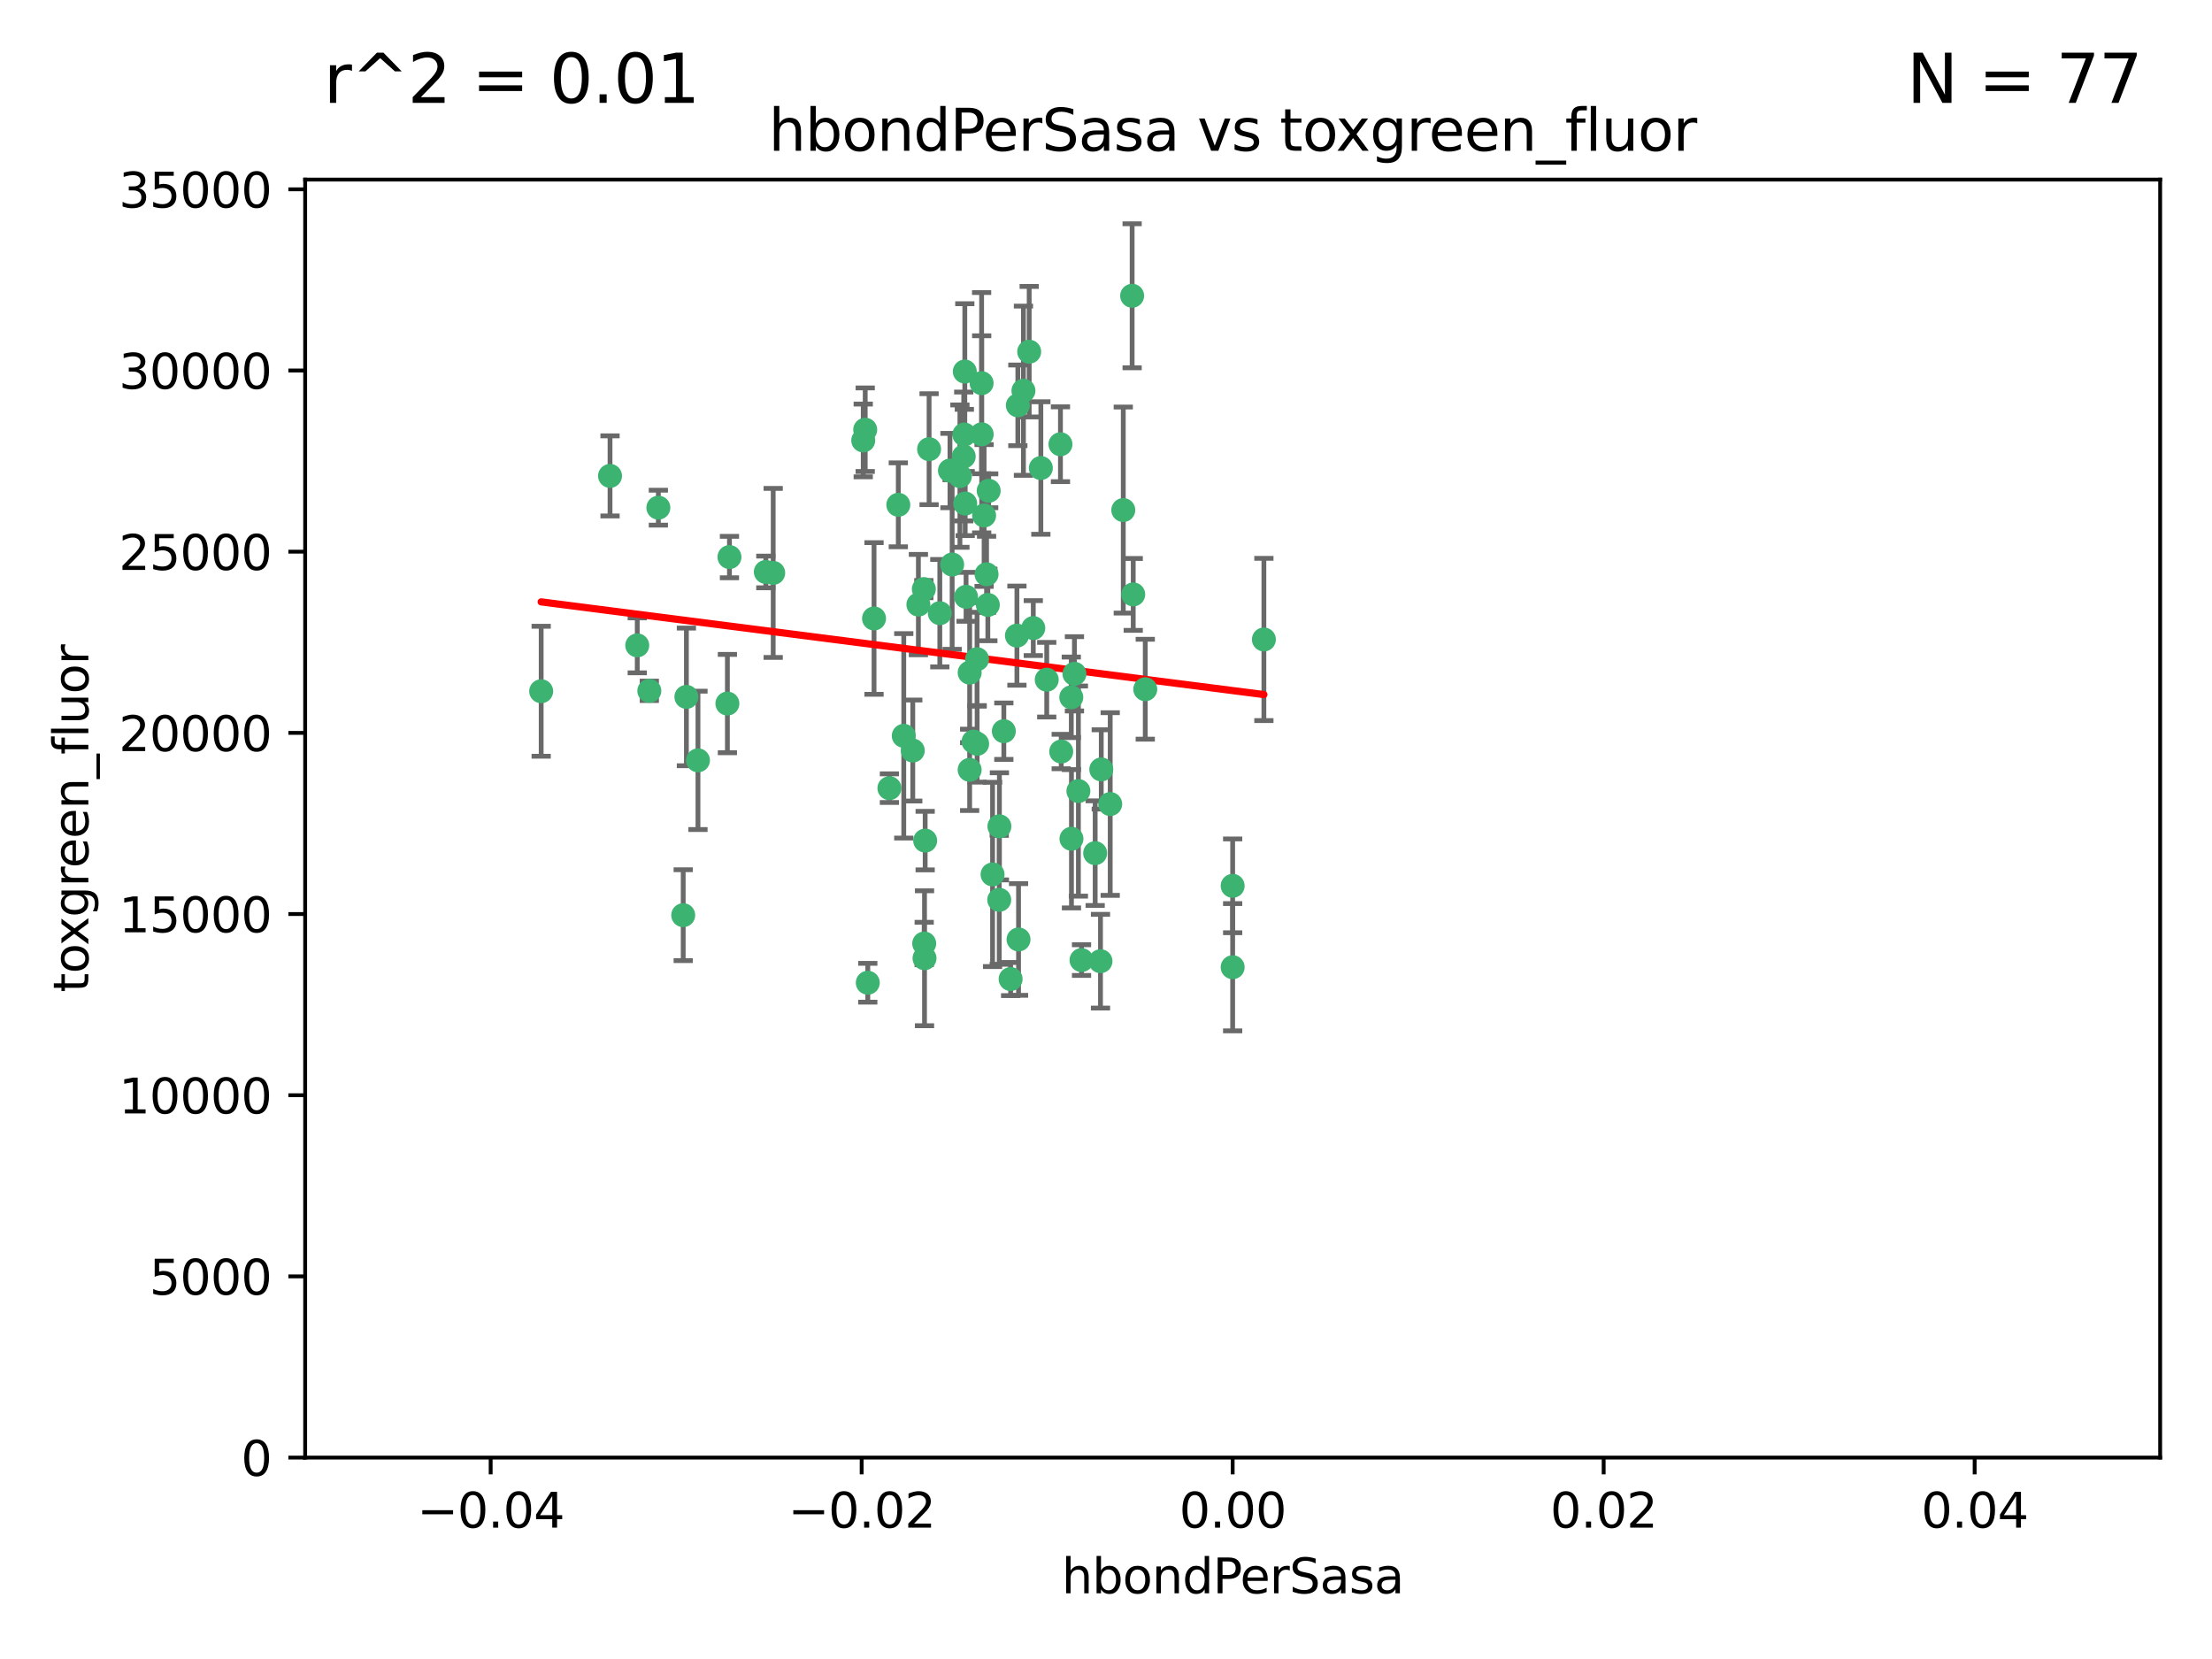 <?xml version="1.0" encoding="utf-8" standalone="no"?>
<!DOCTYPE svg PUBLIC "-//W3C//DTD SVG 1.1//EN"
  "http://www.w3.org/Graphics/SVG/1.1/DTD/svg11.dtd">
<svg xmlns:xlink="http://www.w3.org/1999/xlink" width="460.8pt" height="345.6pt" viewBox="0 0 460.8 345.6" xmlns="http://www.w3.org/2000/svg" version="1.1">
 <defs>
  <style type="text/css">*{stroke-linejoin: round; stroke-linecap: butt}</style>
 </defs>
 <g id="figure_1">
  <g id="patch_1">
   <path d="M 0 345.6 
L 460.8 345.6 
L 460.8 0 
L 0 0 
z
" style="fill: #ffffff"/>
  </g>
  <g id="axes_1">
   <g id="patch_2">
    <path d="M 63.571 303.64 
L 450 303.64 
L 450 37.411 
L 63.571 37.411 
z
" style="fill: #ffffff"/>
   </g>
   <g id="PathCollection_1">
    <defs>
     <path id="m8dbcc7c115" d="M 0 1.118 
C 0.297 1.118 0.581 1 0.791 0.791 
C 1 0.581 1.118 0.297 1.118 0 
C 1.118 -0.297 1 -0.581 0.791 -0.791 
C 0.581 -1 0.297 -1.118 0 -1.118 
C -0.297 -1.118 -0.581 -1 -0.791 -0.791 
C -1 -0.581 -1.118 -0.297 -1.118 0 
C -1.118 0.297 -1 0.581 -0.791 0.791 
C -0.581 1 -0.297 1.118 0 1.118 
z
" style="stroke: #3cb371"/>
    </defs>
    <g clip-path="url(#p8d7b4d1e09)">
     <use xlink:href="#m8dbcc7c115" x="187.133" y="105.159" style="fill: #3cb371; stroke: #3cb371"/>
     <use xlink:href="#m8dbcc7c115" x="197.895" y="98.026" style="fill: #3cb371; stroke: #3cb371"/>
     <use xlink:href="#m8dbcc7c115" x="200.763" y="95.094" style="fill: #3cb371; stroke: #3cb371"/>
     <use xlink:href="#m8dbcc7c115" x="180.24" y="89.516" style="fill: #3cb371; stroke: #3cb371"/>
     <use xlink:href="#m8dbcc7c115" x="151.96" y="116.045" style="fill: #3cb371; stroke: #3cb371"/>
     <use xlink:href="#m8dbcc7c115" x="214.399" y="73.266" style="fill: #3cb371; stroke: #3cb371"/>
     <use xlink:href="#m8dbcc7c115" x="182.078" y="128.839" style="fill: #3cb371; stroke: #3cb371"/>
     <use xlink:href="#m8dbcc7c115" x="159.535" y="119.146" style="fill: #3cb371; stroke: #3cb371"/>
     <use xlink:href="#m8dbcc7c115" x="142.325" y="190.648" style="fill: #3cb371; stroke: #3cb371"/>
     <use xlink:href="#m8dbcc7c115" x="213.202" y="81.394" style="fill: #3cb371; stroke: #3cb371"/>
     <use xlink:href="#m8dbcc7c115" x="203.536" y="137.321" style="fill: #3cb371; stroke: #3cb371"/>
     <use xlink:href="#m8dbcc7c115" x="188.271" y="153.285" style="fill: #3cb371; stroke: #3cb371"/>
     <use xlink:href="#m8dbcc7c115" x="145.4" y="158.394" style="fill: #3cb371; stroke: #3cb371"/>
     <use xlink:href="#m8dbcc7c115" x="179.827" y="91.754" style="fill: #3cb371; stroke: #3cb371"/>
     <use xlink:href="#m8dbcc7c115" x="191.319" y="125.947" style="fill: #3cb371; stroke: #3cb371"/>
     <use xlink:href="#m8dbcc7c115" x="204.503" y="90.475" style="fill: #3cb371; stroke: #3cb371"/>
     <use xlink:href="#m8dbcc7c115" x="202.808" y="154.483" style="fill: #3cb371; stroke: #3cb371"/>
     <use xlink:href="#m8dbcc7c115" x="205.007" y="107.386" style="fill: #3cb371; stroke: #3cb371"/>
     <use xlink:href="#m8dbcc7c115" x="198.35" y="117.601" style="fill: #3cb371; stroke: #3cb371"/>
     <use xlink:href="#m8dbcc7c115" x="151.53" y="146.564" style="fill: #3cb371; stroke: #3cb371"/>
     <use xlink:href="#m8dbcc7c115" x="205.962" y="102.24" style="fill: #3cb371; stroke: #3cb371"/>
     <use xlink:href="#m8dbcc7c115" x="205.518" y="119.635" style="fill: #3cb371; stroke: #3cb371"/>
     <use xlink:href="#m8dbcc7c115" x="204.488" y="79.819" style="fill: #3cb371; stroke: #3cb371"/>
     <use xlink:href="#m8dbcc7c115" x="201.247" y="124.329" style="fill: #3cb371; stroke: #3cb371"/>
     <use xlink:href="#m8dbcc7c115" x="192.451" y="122.72" style="fill: #3cb371; stroke: #3cb371"/>
     <use xlink:href="#m8dbcc7c115" x="210.532" y="203.953" style="fill: #3cb371; stroke: #3cb371"/>
     <use xlink:href="#m8dbcc7c115" x="132.752" y="134.443" style="fill: #3cb371; stroke: #3cb371"/>
     <use xlink:href="#m8dbcc7c115" x="203.554" y="154.954" style="fill: #3cb371; stroke: #3cb371"/>
     <use xlink:href="#m8dbcc7c115" x="201.069" y="104.896" style="fill: #3cb371; stroke: #3cb371"/>
     <use xlink:href="#m8dbcc7c115" x="221.07" y="156.559" style="fill: #3cb371; stroke: #3cb371"/>
     <use xlink:href="#m8dbcc7c115" x="190.148" y="156.348" style="fill: #3cb371; stroke: #3cb371"/>
     <use xlink:href="#m8dbcc7c115" x="137.148" y="105.756" style="fill: #3cb371; stroke: #3cb371"/>
     <use xlink:href="#m8dbcc7c115" x="216.829" y="97.498" style="fill: #3cb371; stroke: #3cb371"/>
     <use xlink:href="#m8dbcc7c115" x="220.913" y="92.545" style="fill: #3cb371; stroke: #3cb371"/>
     <use xlink:href="#m8dbcc7c115" x="135.266" y="143.916" style="fill: #3cb371; stroke: #3cb371"/>
     <use xlink:href="#m8dbcc7c115" x="225.302" y="200.005" style="fill: #3cb371; stroke: #3cb371"/>
     <use xlink:href="#m8dbcc7c115" x="215.253" y="130.84" style="fill: #3cb371; stroke: #3cb371"/>
     <use xlink:href="#m8dbcc7c115" x="192.595" y="199.62" style="fill: #3cb371; stroke: #3cb371"/>
     <use xlink:href="#m8dbcc7c115" x="223.825" y="140.37" style="fill: #3cb371; stroke: #3cb371"/>
     <use xlink:href="#m8dbcc7c115" x="201.996" y="160.372" style="fill: #3cb371; stroke: #3cb371"/>
     <use xlink:href="#m8dbcc7c115" x="142.99" y="145.178" style="fill: #3cb371; stroke: #3cb371"/>
     <use xlink:href="#m8dbcc7c115" x="205.787" y="126.015" style="fill: #3cb371; stroke: #3cb371"/>
     <use xlink:href="#m8dbcc7c115" x="200.987" y="77.397" style="fill: #3cb371; stroke: #3cb371"/>
     <use xlink:href="#m8dbcc7c115" x="193.547" y="93.572" style="fill: #3cb371; stroke: #3cb371"/>
     <use xlink:href="#m8dbcc7c115" x="209.117" y="152.32" style="fill: #3cb371; stroke: #3cb371"/>
     <use xlink:href="#m8dbcc7c115" x="195.78" y="127.738" style="fill: #3cb371; stroke: #3cb371"/>
     <use xlink:href="#m8dbcc7c115" x="223.169" y="145.262" style="fill: #3cb371; stroke: #3cb371"/>
     <use xlink:href="#m8dbcc7c115" x="208.159" y="187.448" style="fill: #3cb371; stroke: #3cb371"/>
     <use xlink:href="#m8dbcc7c115" x="201.999" y="140.122" style="fill: #3cb371; stroke: #3cb371"/>
     <use xlink:href="#m8dbcc7c115" x="199.969" y="99.184" style="fill: #3cb371; stroke: #3cb371"/>
     <use xlink:href="#m8dbcc7c115" x="235.844" y="61.614" style="fill: #3cb371; stroke: #3cb371"/>
     <use xlink:href="#m8dbcc7c115" x="233.999" y="106.253" style="fill: #3cb371; stroke: #3cb371"/>
     <use xlink:href="#m8dbcc7c115" x="212.037" y="84.44" style="fill: #3cb371; stroke: #3cb371"/>
     <use xlink:href="#m8dbcc7c115" x="211.844" y="132.411" style="fill: #3cb371; stroke: #3cb371"/>
     <use xlink:href="#m8dbcc7c115" x="127.081" y="99.14" style="fill: #3cb371; stroke: #3cb371"/>
     <use xlink:href="#m8dbcc7c115" x="180.776" y="204.723" style="fill: #3cb371; stroke: #3cb371"/>
     <use xlink:href="#m8dbcc7c115" x="185.282" y="164.19" style="fill: #3cb371; stroke: #3cb371"/>
     <use xlink:href="#m8dbcc7c115" x="112.736" y="143.999" style="fill: #3cb371; stroke: #3cb371"/>
     <use xlink:href="#m8dbcc7c115" x="206.77" y="182.16" style="fill: #3cb371; stroke: #3cb371"/>
     <use xlink:href="#m8dbcc7c115" x="208.195" y="172.143" style="fill: #3cb371; stroke: #3cb371"/>
     <use xlink:href="#m8dbcc7c115" x="263.292" y="133.213" style="fill: #3cb371; stroke: #3cb371"/>
     <use xlink:href="#m8dbcc7c115" x="200.892" y="90.523" style="fill: #3cb371; stroke: #3cb371"/>
     <use xlink:href="#m8dbcc7c115" x="229.414" y="160.289" style="fill: #3cb371; stroke: #3cb371"/>
     <use xlink:href="#m8dbcc7c115" x="192.527" y="196.552" style="fill: #3cb371; stroke: #3cb371"/>
     <use xlink:href="#m8dbcc7c115" x="161.071" y="119.349" style="fill: #3cb371; stroke: #3cb371"/>
     <use xlink:href="#m8dbcc7c115" x="228.144" y="177.728" style="fill: #3cb371; stroke: #3cb371"/>
     <use xlink:href="#m8dbcc7c115" x="212.181" y="195.709" style="fill: #3cb371; stroke: #3cb371"/>
     <use xlink:href="#m8dbcc7c115" x="223.205" y="174.728" style="fill: #3cb371; stroke: #3cb371"/>
     <use xlink:href="#m8dbcc7c115" x="218.054" y="141.593" style="fill: #3cb371; stroke: #3cb371"/>
     <use xlink:href="#m8dbcc7c115" x="192.729" y="175.112" style="fill: #3cb371; stroke: #3cb371"/>
     <use xlink:href="#m8dbcc7c115" x="224.65" y="164.794" style="fill: #3cb371; stroke: #3cb371"/>
     <use xlink:href="#m8dbcc7c115" x="238.58" y="143.576" style="fill: #3cb371; stroke: #3cb371"/>
     <use xlink:href="#m8dbcc7c115" x="229.252" y="200.236" style="fill: #3cb371; stroke: #3cb371"/>
     <use xlink:href="#m8dbcc7c115" x="231.277" y="167.495" style="fill: #3cb371; stroke: #3cb371"/>
     <use xlink:href="#m8dbcc7c115" x="236.073" y="123.828" style="fill: #3cb371; stroke: #3cb371"/>
     <use xlink:href="#m8dbcc7c115" x="256.786" y="201.488" style="fill: #3cb371; stroke: #3cb371"/>
     <use xlink:href="#m8dbcc7c115" x="256.786" y="184.534" style="fill: #3cb371; stroke: #3cb371"/>
    </g>
   </g>
   <g id="matplotlib.axis_1">
    <g id="xtick_1">
     <g id="line2d_1">
      <defs>
       <path id="m8028431602" d="M 0 0 
L 0 3.5 
" style="stroke: #000000; stroke-width: 0.8"/>
      </defs>
      <g>
       <use xlink:href="#m8028431602" x="102.214" y="303.64" style="stroke: #000000; stroke-width: 0.8"/>
      </g>
     </g>
     <g id="text_1">
      <!-- −0.04 -->
      <g transform="translate(86.891 318.238)scale(0.1 -0.1)">
       <defs>
        <path id="DejaVuSans-2212" d="M 678 2272 
L 4684 2272 
L 4684 1741 
L 678 1741 
L 678 2272 
z
" transform="scale(0.016)"/>
        <path id="DejaVuSans-30" d="M 2034 4250 
Q 1547 4250 1301 3770 
Q 1056 3291 1056 2328 
Q 1056 1369 1301 889 
Q 1547 409 2034 409 
Q 2525 409 2770 889 
Q 3016 1369 3016 2328 
Q 3016 3291 2770 3770 
Q 2525 4250 2034 4250 
z
M 2034 4750 
Q 2819 4750 3233 4129 
Q 3647 3509 3647 2328 
Q 3647 1150 3233 529 
Q 2819 -91 2034 -91 
Q 1250 -91 836 529 
Q 422 1150 422 2328 
Q 422 3509 836 4129 
Q 1250 4750 2034 4750 
z
" transform="scale(0.016)"/>
        <path id="DejaVuSans-2e" d="M 684 794 
L 1344 794 
L 1344 0 
L 684 0 
L 684 794 
z
" transform="scale(0.016)"/>
        <path id="DejaVuSans-34" d="M 2419 4116 
L 825 1625 
L 2419 1625 
L 2419 4116 
z
M 2253 4666 
L 3047 4666 
L 3047 1625 
L 3713 1625 
L 3713 1100 
L 3047 1100 
L 3047 0 
L 2419 0 
L 2419 1100 
L 313 1100 
L 313 1709 
L 2253 4666 
z
" transform="scale(0.016)"/>
       </defs>
       <use xlink:href="#DejaVuSans-2212"/>
       <use xlink:href="#DejaVuSans-30" x="83.789"/>
       <use xlink:href="#DejaVuSans-2e" x="147.412"/>
       <use xlink:href="#DejaVuSans-30" x="179.199"/>
       <use xlink:href="#DejaVuSans-34" x="242.822"/>
      </g>
     </g>
    </g>
    <g id="xtick_2">
     <g id="line2d_2">
      <g>
       <use xlink:href="#m8028431602" x="179.5" y="303.64" style="stroke: #000000; stroke-width: 0.8"/>
      </g>
     </g>
     <g id="text_2">
      <!-- −0.02 -->
      <g transform="translate(164.177 318.238)scale(0.1 -0.1)">
       <defs>
        <path id="DejaVuSans-32" d="M 1228 531 
L 3431 531 
L 3431 0 
L 469 0 
L 469 531 
Q 828 903 1448 1529 
Q 2069 2156 2228 2338 
Q 2531 2678 2651 2914 
Q 2772 3150 2772 3378 
Q 2772 3750 2511 3984 
Q 2250 4219 1831 4219 
Q 1534 4219 1204 4116 
Q 875 4013 500 3803 
L 500 4441 
Q 881 4594 1212 4672 
Q 1544 4750 1819 4750 
Q 2544 4750 2975 4387 
Q 3406 4025 3406 3419 
Q 3406 3131 3298 2873 
Q 3191 2616 2906 2266 
Q 2828 2175 2409 1742 
Q 1991 1309 1228 531 
z
" transform="scale(0.016)"/>
       </defs>
       <use xlink:href="#DejaVuSans-2212"/>
       <use xlink:href="#DejaVuSans-30" x="83.789"/>
       <use xlink:href="#DejaVuSans-2e" x="147.412"/>
       <use xlink:href="#DejaVuSans-30" x="179.199"/>
       <use xlink:href="#DejaVuSans-32" x="242.822"/>
      </g>
     </g>
    </g>
    <g id="xtick_3">
     <g id="line2d_3">
      <g>
       <use xlink:href="#m8028431602" x="256.786" y="303.64" style="stroke: #000000; stroke-width: 0.8"/>
      </g>
     </g>
     <g id="text_3">
      <!-- 0.00 -->
      <g transform="translate(245.653 318.238)scale(0.1 -0.1)">
       <use xlink:href="#DejaVuSans-30"/>
       <use xlink:href="#DejaVuSans-2e" x="63.623"/>
       <use xlink:href="#DejaVuSans-30" x="95.41"/>
       <use xlink:href="#DejaVuSans-30" x="159.033"/>
      </g>
     </g>
    </g>
    <g id="xtick_4">
     <g id="line2d_4">
      <g>
       <use xlink:href="#m8028431602" x="334.071" y="303.64" style="stroke: #000000; stroke-width: 0.8"/>
      </g>
     </g>
     <g id="text_4">
      <!-- 0.02 -->
      <g transform="translate(322.939 318.238)scale(0.1 -0.1)">
       <use xlink:href="#DejaVuSans-30"/>
       <use xlink:href="#DejaVuSans-2e" x="63.623"/>
       <use xlink:href="#DejaVuSans-30" x="95.41"/>
       <use xlink:href="#DejaVuSans-32" x="159.033"/>
      </g>
     </g>
    </g>
    <g id="xtick_5">
     <g id="line2d_5">
      <g>
       <use xlink:href="#m8028431602" x="411.357" y="303.64" style="stroke: #000000; stroke-width: 0.8"/>
      </g>
     </g>
     <g id="text_5">
      <!-- 0.04 -->
      <g transform="translate(400.224 318.238)scale(0.1 -0.1)">
       <use xlink:href="#DejaVuSans-30"/>
       <use xlink:href="#DejaVuSans-2e" x="63.623"/>
       <use xlink:href="#DejaVuSans-30" x="95.41"/>
       <use xlink:href="#DejaVuSans-34" x="159.033"/>
      </g>
     </g>
    </g>
    <g id="text_6">
     <!-- hbondPerSasa -->
     <g transform="translate(221.168 331.917)scale(0.1 -0.1)">
      <defs>
       <path id="DejaVuSans-68" d="M 3513 2113 
L 3513 0 
L 2938 0 
L 2938 2094 
Q 2938 2591 2744 2837 
Q 2550 3084 2163 3084 
Q 1697 3084 1428 2787 
Q 1159 2491 1159 1978 
L 1159 0 
L 581 0 
L 581 4863 
L 1159 4863 
L 1159 2956 
Q 1366 3272 1645 3428 
Q 1925 3584 2291 3584 
Q 2894 3584 3203 3211 
Q 3513 2838 3513 2113 
z
" transform="scale(0.016)"/>
       <path id="DejaVuSans-62" d="M 3116 1747 
Q 3116 2381 2855 2742 
Q 2594 3103 2138 3103 
Q 1681 3103 1420 2742 
Q 1159 2381 1159 1747 
Q 1159 1113 1420 752 
Q 1681 391 2138 391 
Q 2594 391 2855 752 
Q 3116 1113 3116 1747 
z
M 1159 2969 
Q 1341 3281 1617 3432 
Q 1894 3584 2278 3584 
Q 2916 3584 3314 3078 
Q 3713 2572 3713 1747 
Q 3713 922 3314 415 
Q 2916 -91 2278 -91 
Q 1894 -91 1617 61 
Q 1341 213 1159 525 
L 1159 0 
L 581 0 
L 581 4863 
L 1159 4863 
L 1159 2969 
z
" transform="scale(0.016)"/>
       <path id="DejaVuSans-6f" d="M 1959 3097 
Q 1497 3097 1228 2736 
Q 959 2375 959 1747 
Q 959 1119 1226 758 
Q 1494 397 1959 397 
Q 2419 397 2687 759 
Q 2956 1122 2956 1747 
Q 2956 2369 2687 2733 
Q 2419 3097 1959 3097 
z
M 1959 3584 
Q 2709 3584 3137 3096 
Q 3566 2609 3566 1747 
Q 3566 888 3137 398 
Q 2709 -91 1959 -91 
Q 1206 -91 779 398 
Q 353 888 353 1747 
Q 353 2609 779 3096 
Q 1206 3584 1959 3584 
z
" transform="scale(0.016)"/>
       <path id="DejaVuSans-6e" d="M 3513 2113 
L 3513 0 
L 2938 0 
L 2938 2094 
Q 2938 2591 2744 2837 
Q 2550 3084 2163 3084 
Q 1697 3084 1428 2787 
Q 1159 2491 1159 1978 
L 1159 0 
L 581 0 
L 581 3500 
L 1159 3500 
L 1159 2956 
Q 1366 3272 1645 3428 
Q 1925 3584 2291 3584 
Q 2894 3584 3203 3211 
Q 3513 2838 3513 2113 
z
" transform="scale(0.016)"/>
       <path id="DejaVuSans-64" d="M 2906 2969 
L 2906 4863 
L 3481 4863 
L 3481 0 
L 2906 0 
L 2906 525 
Q 2725 213 2448 61 
Q 2172 -91 1784 -91 
Q 1150 -91 751 415 
Q 353 922 353 1747 
Q 353 2572 751 3078 
Q 1150 3584 1784 3584 
Q 2172 3584 2448 3432 
Q 2725 3281 2906 2969 
z
M 947 1747 
Q 947 1113 1208 752 
Q 1469 391 1925 391 
Q 2381 391 2643 752 
Q 2906 1113 2906 1747 
Q 2906 2381 2643 2742 
Q 2381 3103 1925 3103 
Q 1469 3103 1208 2742 
Q 947 2381 947 1747 
z
" transform="scale(0.016)"/>
       <path id="DejaVuSans-50" d="M 1259 4147 
L 1259 2394 
L 2053 2394 
Q 2494 2394 2734 2622 
Q 2975 2850 2975 3272 
Q 2975 3691 2734 3919 
Q 2494 4147 2053 4147 
L 1259 4147 
z
M 628 4666 
L 2053 4666 
Q 2838 4666 3239 4311 
Q 3641 3956 3641 3272 
Q 3641 2581 3239 2228 
Q 2838 1875 2053 1875 
L 1259 1875 
L 1259 0 
L 628 0 
L 628 4666 
z
" transform="scale(0.016)"/>
       <path id="DejaVuSans-65" d="M 3597 1894 
L 3597 1613 
L 953 1613 
Q 991 1019 1311 708 
Q 1631 397 2203 397 
Q 2534 397 2845 478 
Q 3156 559 3463 722 
L 3463 178 
Q 3153 47 2828 -22 
Q 2503 -91 2169 -91 
Q 1331 -91 842 396 
Q 353 884 353 1716 
Q 353 2575 817 3079 
Q 1281 3584 2069 3584 
Q 2775 3584 3186 3129 
Q 3597 2675 3597 1894 
z
M 3022 2063 
Q 3016 2534 2758 2815 
Q 2500 3097 2075 3097 
Q 1594 3097 1305 2825 
Q 1016 2553 972 2059 
L 3022 2063 
z
" transform="scale(0.016)"/>
       <path id="DejaVuSans-72" d="M 2631 2963 
Q 2534 3019 2420 3045 
Q 2306 3072 2169 3072 
Q 1681 3072 1420 2755 
Q 1159 2438 1159 1844 
L 1159 0 
L 581 0 
L 581 3500 
L 1159 3500 
L 1159 2956 
Q 1341 3275 1631 3429 
Q 1922 3584 2338 3584 
Q 2397 3584 2469 3576 
Q 2541 3569 2628 3553 
L 2631 2963 
z
" transform="scale(0.016)"/>
       <path id="DejaVuSans-53" d="M 3425 4513 
L 3425 3897 
Q 3066 4069 2747 4153 
Q 2428 4238 2131 4238 
Q 1616 4238 1336 4038 
Q 1056 3838 1056 3469 
Q 1056 3159 1242 3001 
Q 1428 2844 1947 2747 
L 2328 2669 
Q 3034 2534 3370 2195 
Q 3706 1856 3706 1288 
Q 3706 609 3251 259 
Q 2797 -91 1919 -91 
Q 1588 -91 1214 -16 
Q 841 59 441 206 
L 441 856 
Q 825 641 1194 531 
Q 1563 422 1919 422 
Q 2459 422 2753 634 
Q 3047 847 3047 1241 
Q 3047 1584 2836 1778 
Q 2625 1972 2144 2069 
L 1759 2144 
Q 1053 2284 737 2584 
Q 422 2884 422 3419 
Q 422 4038 858 4394 
Q 1294 4750 2059 4750 
Q 2388 4750 2728 4690 
Q 3069 4631 3425 4513 
z
" transform="scale(0.016)"/>
       <path id="DejaVuSans-61" d="M 2194 1759 
Q 1497 1759 1228 1600 
Q 959 1441 959 1056 
Q 959 750 1161 570 
Q 1363 391 1709 391 
Q 2188 391 2477 730 
Q 2766 1069 2766 1631 
L 2766 1759 
L 2194 1759 
z
M 3341 1997 
L 3341 0 
L 2766 0 
L 2766 531 
Q 2569 213 2275 61 
Q 1981 -91 1556 -91 
Q 1019 -91 701 211 
Q 384 513 384 1019 
Q 384 1609 779 1909 
Q 1175 2209 1959 2209 
L 2766 2209 
L 2766 2266 
Q 2766 2663 2505 2880 
Q 2244 3097 1772 3097 
Q 1472 3097 1187 3025 
Q 903 2953 641 2809 
L 641 3341 
Q 956 3463 1253 3523 
Q 1550 3584 1831 3584 
Q 2591 3584 2966 3190 
Q 3341 2797 3341 1997 
z
" transform="scale(0.016)"/>
       <path id="DejaVuSans-73" d="M 2834 3397 
L 2834 2853 
Q 2591 2978 2328 3040 
Q 2066 3103 1784 3103 
Q 1356 3103 1142 2972 
Q 928 2841 928 2578 
Q 928 2378 1081 2264 
Q 1234 2150 1697 2047 
L 1894 2003 
Q 2506 1872 2764 1633 
Q 3022 1394 3022 966 
Q 3022 478 2636 193 
Q 2250 -91 1575 -91 
Q 1294 -91 989 -36 
Q 684 19 347 128 
L 347 722 
Q 666 556 975 473 
Q 1284 391 1588 391 
Q 1994 391 2212 530 
Q 2431 669 2431 922 
Q 2431 1156 2273 1281 
Q 2116 1406 1581 1522 
L 1381 1569 
Q 847 1681 609 1914 
Q 372 2147 372 2553 
Q 372 3047 722 3315 
Q 1072 3584 1716 3584 
Q 2034 3584 2315 3537 
Q 2597 3491 2834 3397 
z
" transform="scale(0.016)"/>
      </defs>
      <use xlink:href="#DejaVuSans-68"/>
      <use xlink:href="#DejaVuSans-62" x="63.379"/>
      <use xlink:href="#DejaVuSans-6f" x="126.855"/>
      <use xlink:href="#DejaVuSans-6e" x="188.037"/>
      <use xlink:href="#DejaVuSans-64" x="251.416"/>
      <use xlink:href="#DejaVuSans-50" x="314.893"/>
      <use xlink:href="#DejaVuSans-65" x="371.57"/>
      <use xlink:href="#DejaVuSans-72" x="433.094"/>
      <use xlink:href="#DejaVuSans-53" x="474.207"/>
      <use xlink:href="#DejaVuSans-61" x="537.684"/>
      <use xlink:href="#DejaVuSans-73" x="598.963"/>
      <use xlink:href="#DejaVuSans-61" x="651.062"/>
     </g>
    </g>
   </g>
   <g id="matplotlib.axis_2">
    <g id="ytick_1">
     <g id="line2d_6">
      <defs>
       <path id="m2546d15179" d="M 0 0 
L -3.5 0 
" style="stroke: #000000; stroke-width: 0.8"/>
      </defs>
      <g>
       <use xlink:href="#m2546d15179" x="63.571" y="303.64" style="stroke: #000000; stroke-width: 0.8"/>
      </g>
     </g>
     <g id="text_7">
      <!-- 0 -->
      <g transform="translate(50.209 307.439)scale(0.1 -0.1)">
       <use xlink:href="#DejaVuSans-30"/>
      </g>
     </g>
    </g>
    <g id="ytick_2">
     <g id="line2d_7">
      <g>
       <use xlink:href="#m2546d15179" x="63.571" y="265.897" style="stroke: #000000; stroke-width: 0.8"/>
      </g>
     </g>
     <g id="text_8">
      <!-- 5000 -->
      <g transform="translate(31.121 269.696)scale(0.1 -0.1)">
       <defs>
        <path id="DejaVuSans-35" d="M 691 4666 
L 3169 4666 
L 3169 4134 
L 1269 4134 
L 1269 2991 
Q 1406 3038 1543 3061 
Q 1681 3084 1819 3084 
Q 2600 3084 3056 2656 
Q 3513 2228 3513 1497 
Q 3513 744 3044 326 
Q 2575 -91 1722 -91 
Q 1428 -91 1123 -41 
Q 819 9 494 109 
L 494 744 
Q 775 591 1075 516 
Q 1375 441 1709 441 
Q 2250 441 2565 725 
Q 2881 1009 2881 1497 
Q 2881 1984 2565 2268 
Q 2250 2553 1709 2553 
Q 1456 2553 1204 2497 
Q 953 2441 691 2322 
L 691 4666 
z
" transform="scale(0.016)"/>
       </defs>
       <use xlink:href="#DejaVuSans-35"/>
       <use xlink:href="#DejaVuSans-30" x="63.623"/>
       <use xlink:href="#DejaVuSans-30" x="127.246"/>
       <use xlink:href="#DejaVuSans-30" x="190.869"/>
      </g>
     </g>
    </g>
    <g id="ytick_3">
     <g id="line2d_8">
      <g>
       <use xlink:href="#m2546d15179" x="63.571" y="228.154" style="stroke: #000000; stroke-width: 0.8"/>
      </g>
     </g>
     <g id="text_9">
      <!-- 10000 -->
      <g transform="translate(24.759 231.953)scale(0.1 -0.1)">
       <defs>
        <path id="DejaVuSans-31" d="M 794 531 
L 1825 531 
L 1825 4091 
L 703 3866 
L 703 4441 
L 1819 4666 
L 2450 4666 
L 2450 531 
L 3481 531 
L 3481 0 
L 794 0 
L 794 531 
z
" transform="scale(0.016)"/>
       </defs>
       <use xlink:href="#DejaVuSans-31"/>
       <use xlink:href="#DejaVuSans-30" x="63.623"/>
       <use xlink:href="#DejaVuSans-30" x="127.246"/>
       <use xlink:href="#DejaVuSans-30" x="190.869"/>
       <use xlink:href="#DejaVuSans-30" x="254.492"/>
      </g>
     </g>
    </g>
    <g id="ytick_4">
     <g id="line2d_9">
      <g>
       <use xlink:href="#m2546d15179" x="63.571" y="190.411" style="stroke: #000000; stroke-width: 0.8"/>
      </g>
     </g>
     <g id="text_10">
      <!-- 15000 -->
      <g transform="translate(24.759 194.21)scale(0.1 -0.1)">
       <use xlink:href="#DejaVuSans-31"/>
       <use xlink:href="#DejaVuSans-35" x="63.623"/>
       <use xlink:href="#DejaVuSans-30" x="127.246"/>
       <use xlink:href="#DejaVuSans-30" x="190.869"/>
       <use xlink:href="#DejaVuSans-30" x="254.492"/>
      </g>
     </g>
    </g>
    <g id="ytick_5">
     <g id="line2d_10">
      <g>
       <use xlink:href="#m2546d15179" x="63.571" y="152.668" style="stroke: #000000; stroke-width: 0.8"/>
      </g>
     </g>
     <g id="text_11">
      <!-- 20000 -->
      <g transform="translate(24.759 156.467)scale(0.1 -0.1)">
       <use xlink:href="#DejaVuSans-32"/>
       <use xlink:href="#DejaVuSans-30" x="63.623"/>
       <use xlink:href="#DejaVuSans-30" x="127.246"/>
       <use xlink:href="#DejaVuSans-30" x="190.869"/>
       <use xlink:href="#DejaVuSans-30" x="254.492"/>
      </g>
     </g>
    </g>
    <g id="ytick_6">
     <g id="line2d_11">
      <g>
       <use xlink:href="#m2546d15179" x="63.571" y="114.925" style="stroke: #000000; stroke-width: 0.8"/>
      </g>
     </g>
     <g id="text_12">
      <!-- 25000 -->
      <g transform="translate(24.759 118.724)scale(0.1 -0.1)">
       <use xlink:href="#DejaVuSans-32"/>
       <use xlink:href="#DejaVuSans-35" x="63.623"/>
       <use xlink:href="#DejaVuSans-30" x="127.246"/>
       <use xlink:href="#DejaVuSans-30" x="190.869"/>
       <use xlink:href="#DejaVuSans-30" x="254.492"/>
      </g>
     </g>
    </g>
    <g id="ytick_7">
     <g id="line2d_12">
      <g>
       <use xlink:href="#m2546d15179" x="63.571" y="77.181" style="stroke: #000000; stroke-width: 0.8"/>
      </g>
     </g>
     <g id="text_13">
      <!-- 30000 -->
      <g transform="translate(24.759 80.981)scale(0.1 -0.1)">
       <defs>
        <path id="DejaVuSans-33" d="M 2597 2516 
Q 3050 2419 3304 2112 
Q 3559 1806 3559 1356 
Q 3559 666 3084 287 
Q 2609 -91 1734 -91 
Q 1441 -91 1130 -33 
Q 819 25 488 141 
L 488 750 
Q 750 597 1062 519 
Q 1375 441 1716 441 
Q 2309 441 2620 675 
Q 2931 909 2931 1356 
Q 2931 1769 2642 2001 
Q 2353 2234 1838 2234 
L 1294 2234 
L 1294 2753 
L 1863 2753 
Q 2328 2753 2575 2939 
Q 2822 3125 2822 3475 
Q 2822 3834 2567 4026 
Q 2313 4219 1838 4219 
Q 1578 4219 1281 4162 
Q 984 4106 628 3988 
L 628 4550 
Q 988 4650 1302 4700 
Q 1616 4750 1894 4750 
Q 2613 4750 3031 4423 
Q 3450 4097 3450 3541 
Q 3450 3153 3228 2886 
Q 3006 2619 2597 2516 
z
" transform="scale(0.016)"/>
       </defs>
       <use xlink:href="#DejaVuSans-33"/>
       <use xlink:href="#DejaVuSans-30" x="63.623"/>
       <use xlink:href="#DejaVuSans-30" x="127.246"/>
       <use xlink:href="#DejaVuSans-30" x="190.869"/>
       <use xlink:href="#DejaVuSans-30" x="254.492"/>
      </g>
     </g>
    </g>
    <g id="ytick_8">
     <g id="line2d_13">
      <g>
       <use xlink:href="#m2546d15179" x="63.571" y="39.438" style="stroke: #000000; stroke-width: 0.8"/>
      </g>
     </g>
     <g id="text_14">
      <!-- 35000 -->
      <g transform="translate(24.759 43.238)scale(0.1 -0.1)">
       <use xlink:href="#DejaVuSans-33"/>
       <use xlink:href="#DejaVuSans-35" x="63.623"/>
       <use xlink:href="#DejaVuSans-30" x="127.246"/>
       <use xlink:href="#DejaVuSans-30" x="190.869"/>
       <use xlink:href="#DejaVuSans-30" x="254.492"/>
      </g>
     </g>
    </g>
    <g id="text_15">
     <!-- toxgreen_fluor -->
     <g transform="translate(18.401 206.72)rotate(-90)scale(0.1 -0.1)">
      <defs>
       <path id="DejaVuSans-74" d="M 1172 4494 
L 1172 3500 
L 2356 3500 
L 2356 3053 
L 1172 3053 
L 1172 1153 
Q 1172 725 1289 603 
Q 1406 481 1766 481 
L 2356 481 
L 2356 0 
L 1766 0 
Q 1100 0 847 248 
Q 594 497 594 1153 
L 594 3053 
L 172 3053 
L 172 3500 
L 594 3500 
L 594 4494 
L 1172 4494 
z
" transform="scale(0.016)"/>
       <path id="DejaVuSans-78" d="M 3513 3500 
L 2247 1797 
L 3578 0 
L 2900 0 
L 1881 1375 
L 863 0 
L 184 0 
L 1544 1831 
L 300 3500 
L 978 3500 
L 1906 2253 
L 2834 3500 
L 3513 3500 
z
" transform="scale(0.016)"/>
       <path id="DejaVuSans-67" d="M 2906 1791 
Q 2906 2416 2648 2759 
Q 2391 3103 1925 3103 
Q 1463 3103 1205 2759 
Q 947 2416 947 1791 
Q 947 1169 1205 825 
Q 1463 481 1925 481 
Q 2391 481 2648 825 
Q 2906 1169 2906 1791 
z
M 3481 434 
Q 3481 -459 3084 -895 
Q 2688 -1331 1869 -1331 
Q 1566 -1331 1297 -1286 
Q 1028 -1241 775 -1147 
L 775 -588 
Q 1028 -725 1275 -790 
Q 1522 -856 1778 -856 
Q 2344 -856 2625 -561 
Q 2906 -266 2906 331 
L 2906 616 
Q 2728 306 2450 153 
Q 2172 0 1784 0 
Q 1141 0 747 490 
Q 353 981 353 1791 
Q 353 2603 747 3093 
Q 1141 3584 1784 3584 
Q 2172 3584 2450 3431 
Q 2728 3278 2906 2969 
L 2906 3500 
L 3481 3500 
L 3481 434 
z
" transform="scale(0.016)"/>
       <path id="DejaVuSans-5f" d="M 3263 -1063 
L 3263 -1509 
L -63 -1509 
L -63 -1063 
L 3263 -1063 
z
" transform="scale(0.016)"/>
       <path id="DejaVuSans-66" d="M 2375 4863 
L 2375 4384 
L 1825 4384 
Q 1516 4384 1395 4259 
Q 1275 4134 1275 3809 
L 1275 3500 
L 2222 3500 
L 2222 3053 
L 1275 3053 
L 1275 0 
L 697 0 
L 697 3053 
L 147 3053 
L 147 3500 
L 697 3500 
L 697 3744 
Q 697 4328 969 4595 
Q 1241 4863 1831 4863 
L 2375 4863 
z
" transform="scale(0.016)"/>
       <path id="DejaVuSans-6c" d="M 603 4863 
L 1178 4863 
L 1178 0 
L 603 0 
L 603 4863 
z
" transform="scale(0.016)"/>
       <path id="DejaVuSans-75" d="M 544 1381 
L 544 3500 
L 1119 3500 
L 1119 1403 
Q 1119 906 1312 657 
Q 1506 409 1894 409 
Q 2359 409 2629 706 
Q 2900 1003 2900 1516 
L 2900 3500 
L 3475 3500 
L 3475 0 
L 2900 0 
L 2900 538 
Q 2691 219 2414 64 
Q 2138 -91 1772 -91 
Q 1169 -91 856 284 
Q 544 659 544 1381 
z
M 1991 3584 
L 1991 3584 
z
" transform="scale(0.016)"/>
      </defs>
      <use xlink:href="#DejaVuSans-74"/>
      <use xlink:href="#DejaVuSans-6f" x="39.209"/>
      <use xlink:href="#DejaVuSans-78" x="97.266"/>
      <use xlink:href="#DejaVuSans-67" x="156.445"/>
      <use xlink:href="#DejaVuSans-72" x="219.922"/>
      <use xlink:href="#DejaVuSans-65" x="258.785"/>
      <use xlink:href="#DejaVuSans-65" x="320.309"/>
      <use xlink:href="#DejaVuSans-6e" x="381.832"/>
      <use xlink:href="#DejaVuSans-5f" x="445.211"/>
      <use xlink:href="#DejaVuSans-66" x="495.211"/>
      <use xlink:href="#DejaVuSans-6c" x="530.416"/>
      <use xlink:href="#DejaVuSans-75" x="558.199"/>
      <use xlink:href="#DejaVuSans-6f" x="621.578"/>
      <use xlink:href="#DejaVuSans-72" x="682.76"/>
     </g>
    </g>
   </g>
   <g id="LineCollection_1">
    <path d="M 187.133 113.901 
L 187.133 96.418 
" clip-path="url(#p8d7b4d1e09)" style="fill: none; stroke: #696969"/>
    <path d="M 197.895 105.772 
L 197.895 90.281 
" clip-path="url(#p8d7b4d1e09)" style="fill: none; stroke: #696969"/>
    <path d="M 200.763 108.514 
L 200.763 81.675 
" clip-path="url(#p8d7b4d1e09)" style="fill: none; stroke: #696969"/>
    <path d="M 180.24 98.217 
L 180.24 80.815 
" clip-path="url(#p8d7b4d1e09)" style="fill: none; stroke: #696969"/>
    <path d="M 151.96 120.361 
L 151.96 111.729 
" clip-path="url(#p8d7b4d1e09)" style="fill: none; stroke: #696969"/>
    <path d="M 214.399 86.861 
L 214.399 59.671 
" clip-path="url(#p8d7b4d1e09)" style="fill: none; stroke: #696969"/>
    <path d="M 182.078 144.637 
L 182.078 113.041 
" clip-path="url(#p8d7b4d1e09)" style="fill: none; stroke: #696969"/>
    <path d="M 159.535 122.449 
L 159.535 115.842 
" clip-path="url(#p8d7b4d1e09)" style="fill: none; stroke: #696969"/>
    <path d="M 142.325 200.118 
L 142.325 181.177 
" clip-path="url(#p8d7b4d1e09)" style="fill: none; stroke: #696969"/>
    <path d="M 213.202 99.017 
L 213.202 63.771 
" clip-path="url(#p8d7b4d1e09)" style="fill: none; stroke: #696969"/>
    <path d="M 203.536 147.102 
L 203.536 127.541 
" clip-path="url(#p8d7b4d1e09)" style="fill: none; stroke: #696969"/>
    <path d="M 188.271 174.582 
L 188.271 131.988 
" clip-path="url(#p8d7b4d1e09)" style="fill: none; stroke: #696969"/>
    <path d="M 145.4 172.807 
L 145.4 143.981 
" clip-path="url(#p8d7b4d1e09)" style="fill: none; stroke: #696969"/>
    <path d="M 179.827 99.334 
L 179.827 84.174 
" clip-path="url(#p8d7b4d1e09)" style="fill: none; stroke: #696969"/>
    <path d="M 191.319 136.397 
L 191.319 115.497 
" clip-path="url(#p8d7b4d1e09)" style="fill: none; stroke: #696969"/>
    <path d="M 204.503 111.003 
L 204.503 69.947 
" clip-path="url(#p8d7b4d1e09)" style="fill: none; stroke: #696969"/>
    <path d="M 202.808 155.048 
L 202.808 153.918 
" clip-path="url(#p8d7b4d1e09)" style="fill: none; stroke: #696969"/>
    <path d="M 205.007 122.155 
L 205.007 92.617 
" clip-path="url(#p8d7b4d1e09)" style="fill: none; stroke: #696969"/>
    <path d="M 198.35 135.26 
L 198.35 99.941 
" clip-path="url(#p8d7b4d1e09)" style="fill: none; stroke: #696969"/>
    <path d="M 151.53 156.807 
L 151.53 136.321 
" clip-path="url(#p8d7b4d1e09)" style="fill: none; stroke: #696969"/>
    <path d="M 205.962 105.772 
L 205.962 98.709 
" clip-path="url(#p8d7b4d1e09)" style="fill: none; stroke: #696969"/>
    <path d="M 205.518 127.554 
L 205.518 111.717 
" clip-path="url(#p8d7b4d1e09)" style="fill: none; stroke: #696969"/>
    <path d="M 204.488 98.693 
L 204.488 60.945 
" clip-path="url(#p8d7b4d1e09)" style="fill: none; stroke: #696969"/>
    <path d="M 201.247 129.426 
L 201.247 119.231 
" clip-path="url(#p8d7b4d1e09)" style="fill: none; stroke: #696969"/>
    <path d="M 192.451 124.514 
L 192.451 120.926 
" clip-path="url(#p8d7b4d1e09)" style="fill: none; stroke: #696969"/>
    <path d="M 210.532 207.405 
L 210.532 200.501 
" clip-path="url(#p8d7b4d1e09)" style="fill: none; stroke: #696969"/>
    <path d="M 132.752 140.163 
L 132.752 128.724 
" clip-path="url(#p8d7b4d1e09)" style="fill: none; stroke: #696969"/>
    <path d="M 203.554 162.929 
L 203.554 146.979 
" clip-path="url(#p8d7b4d1e09)" style="fill: none; stroke: #696969"/>
    <path d="M 201.069 111.578 
L 201.069 98.214 
" clip-path="url(#p8d7b4d1e09)" style="fill: none; stroke: #696969"/>
    <path d="M 221.07 160.147 
L 221.07 152.97 
" clip-path="url(#p8d7b4d1e09)" style="fill: none; stroke: #696969"/>
    <path d="M 190.148 166.868 
L 190.148 145.829 
" clip-path="url(#p8d7b4d1e09)" style="fill: none; stroke: #696969"/>
    <path d="M 137.148 109.392 
L 137.148 102.12 
" clip-path="url(#p8d7b4d1e09)" style="fill: none; stroke: #696969"/>
    <path d="M 216.829 111.302 
L 216.829 83.693 
" clip-path="url(#p8d7b4d1e09)" style="fill: none; stroke: #696969"/>
    <path d="M 220.913 100.341 
L 220.913 84.749 
" clip-path="url(#p8d7b4d1e09)" style="fill: none; stroke: #696969"/>
    <path d="M 135.266 145.941 
L 135.266 141.891 
" clip-path="url(#p8d7b4d1e09)" style="fill: none; stroke: #696969"/>
    <path d="M 225.302 203.204 
L 225.302 196.806 
" clip-path="url(#p8d7b4d1e09)" style="fill: none; stroke: #696969"/>
    <path d="M 215.253 136.561 
L 215.253 125.12 
" clip-path="url(#p8d7b4d1e09)" style="fill: none; stroke: #696969"/>
    <path d="M 192.595 213.675 
L 192.595 185.565 
" clip-path="url(#p8d7b4d1e09)" style="fill: none; stroke: #696969"/>
    <path d="M 223.825 148.106 
L 223.825 132.634 
" clip-path="url(#p8d7b4d1e09)" style="fill: none; stroke: #696969"/>
    <path d="M 201.996 168.839 
L 201.996 151.905 
" clip-path="url(#p8d7b4d1e09)" style="fill: none; stroke: #696969"/>
    <path d="M 142.99 159.513 
L 142.99 130.843 
" clip-path="url(#p8d7b4d1e09)" style="fill: none; stroke: #696969"/>
    <path d="M 205.787 133.474 
L 205.787 118.555 
" clip-path="url(#p8d7b4d1e09)" style="fill: none; stroke: #696969"/>
    <path d="M 200.987 91.524 
L 200.987 63.27 
" clip-path="url(#p8d7b4d1e09)" style="fill: none; stroke: #696969"/>
    <path d="M 193.547 105.129 
L 193.547 82.016 
" clip-path="url(#p8d7b4d1e09)" style="fill: none; stroke: #696969"/>
    <path d="M 209.117 158.197 
L 209.117 146.442 
" clip-path="url(#p8d7b4d1e09)" style="fill: none; stroke: #696969"/>
    <path d="M 195.78 138.926 
L 195.78 116.549 
" clip-path="url(#p8d7b4d1e09)" style="fill: none; stroke: #696969"/>
    <path d="M 223.169 153.647 
L 223.169 136.877 
" clip-path="url(#p8d7b4d1e09)" style="fill: none; stroke: #696969"/>
    <path d="M 208.159 200.874 
L 208.159 174.022 
" clip-path="url(#p8d7b4d1e09)" style="fill: none; stroke: #696969"/>
    <path d="M 201.999 154.719 
L 201.999 125.526 
" clip-path="url(#p8d7b4d1e09)" style="fill: none; stroke: #696969"/>
    <path d="M 199.969 114.01 
L 199.969 84.357 
" clip-path="url(#p8d7b4d1e09)" style="fill: none; stroke: #696969"/>
    <path d="M 235.844 76.614 
L 235.844 46.614 
" clip-path="url(#p8d7b4d1e09)" style="fill: none; stroke: #696969"/>
    <path d="M 233.999 127.715 
L 233.999 84.791 
" clip-path="url(#p8d7b4d1e09)" style="fill: none; stroke: #696969"/>
    <path d="M 212.037 92.843 
L 212.037 76.037 
" clip-path="url(#p8d7b4d1e09)" style="fill: none; stroke: #696969"/>
    <path d="M 211.844 142.738 
L 211.844 122.084 
" clip-path="url(#p8d7b4d1e09)" style="fill: none; stroke: #696969"/>
    <path d="M 127.081 107.483 
L 127.081 90.798 
" clip-path="url(#p8d7b4d1e09)" style="fill: none; stroke: #696969"/>
    <path d="M 180.776 208.763 
L 180.776 200.682 
" clip-path="url(#p8d7b4d1e09)" style="fill: none; stroke: #696969"/>
    <path d="M 185.282 167.175 
L 185.282 161.206 
" clip-path="url(#p8d7b4d1e09)" style="fill: none; stroke: #696969"/>
    <path d="M 112.736 157.537 
L 112.736 130.461 
" clip-path="url(#p8d7b4d1e09)" style="fill: none; stroke: #696969"/>
    <path d="M 206.77 201.352 
L 206.77 162.968 
" clip-path="url(#p8d7b4d1e09)" style="fill: none; stroke: #696969"/>
    <path d="M 208.195 183.299 
L 208.195 160.986 
" clip-path="url(#p8d7b4d1e09)" style="fill: none; stroke: #696969"/>
    <path d="M 263.292 150.11 
L 263.292 116.316 
" clip-path="url(#p8d7b4d1e09)" style="fill: none; stroke: #696969"/>
    <path d="M 200.892 95.772 
L 200.892 85.274 
" clip-path="url(#p8d7b4d1e09)" style="fill: none; stroke: #696969"/>
    <path d="M 229.414 168.551 
L 229.414 152.026 
" clip-path="url(#p8d7b4d1e09)" style="fill: none; stroke: #696969"/>
    <path d="M 192.527 200.974 
L 192.527 192.13 
" clip-path="url(#p8d7b4d1e09)" style="fill: none; stroke: #696969"/>
    <path d="M 161.071 136.952 
L 161.071 101.746 
" clip-path="url(#p8d7b4d1e09)" style="fill: none; stroke: #696969"/>
    <path d="M 228.144 188.626 
L 228.144 166.829 
" clip-path="url(#p8d7b4d1e09)" style="fill: none; stroke: #696969"/>
    <path d="M 212.181 207.343 
L 212.181 184.076 
" clip-path="url(#p8d7b4d1e09)" style="fill: none; stroke: #696969"/>
    <path d="M 223.205 189.135 
L 223.205 160.322 
" clip-path="url(#p8d7b4d1e09)" style="fill: none; stroke: #696969"/>
    <path d="M 218.054 149.363 
L 218.054 133.823 
" clip-path="url(#p8d7b4d1e09)" style="fill: none; stroke: #696969"/>
    <path d="M 192.729 181.212 
L 192.729 169.013 
" clip-path="url(#p8d7b4d1e09)" style="fill: none; stroke: #696969"/>
    <path d="M 224.65 186.68 
L 224.65 142.908 
" clip-path="url(#p8d7b4d1e09)" style="fill: none; stroke: #696969"/>
    <path d="M 238.58 153.98 
L 238.58 133.171 
" clip-path="url(#p8d7b4d1e09)" style="fill: none; stroke: #696969"/>
    <path d="M 229.252 209.997 
L 229.252 190.475 
" clip-path="url(#p8d7b4d1e09)" style="fill: none; stroke: #696969"/>
    <path d="M 231.277 186.519 
L 231.277 148.47 
" clip-path="url(#p8d7b4d1e09)" style="fill: none; stroke: #696969"/>
    <path d="M 236.073 131.314 
L 236.073 116.343 
" clip-path="url(#p8d7b4d1e09)" style="fill: none; stroke: #696969"/>
    <path d="M 256.786 214.744 
L 256.786 188.233 
" clip-path="url(#p8d7b4d1e09)" style="fill: none; stroke: #696969"/>
    <path d="M 256.786 194.3 
L 256.786 174.769 
" clip-path="url(#p8d7b4d1e09)" style="fill: none; stroke: #696969"/>
   </g>
   <g id="line2d_14">
    <defs>
     <path id="m141485c12f" d="M 2 0 
L -2 -0 
" style="stroke: #696969"/>
    </defs>
    <g clip-path="url(#p8d7b4d1e09)">
     <use xlink:href="#m141485c12f" x="187.133" y="113.901" style="fill: #696969; stroke: #696969"/>
     <use xlink:href="#m141485c12f" x="197.895" y="105.772" style="fill: #696969; stroke: #696969"/>
     <use xlink:href="#m141485c12f" x="200.763" y="108.514" style="fill: #696969; stroke: #696969"/>
     <use xlink:href="#m141485c12f" x="180.24" y="98.217" style="fill: #696969; stroke: #696969"/>
     <use xlink:href="#m141485c12f" x="151.96" y="120.361" style="fill: #696969; stroke: #696969"/>
     <use xlink:href="#m141485c12f" x="214.399" y="86.861" style="fill: #696969; stroke: #696969"/>
     <use xlink:href="#m141485c12f" x="182.078" y="144.637" style="fill: #696969; stroke: #696969"/>
     <use xlink:href="#m141485c12f" x="159.535" y="122.449" style="fill: #696969; stroke: #696969"/>
     <use xlink:href="#m141485c12f" x="142.325" y="200.118" style="fill: #696969; stroke: #696969"/>
     <use xlink:href="#m141485c12f" x="213.202" y="99.017" style="fill: #696969; stroke: #696969"/>
     <use xlink:href="#m141485c12f" x="203.536" y="147.102" style="fill: #696969; stroke: #696969"/>
     <use xlink:href="#m141485c12f" x="188.271" y="174.582" style="fill: #696969; stroke: #696969"/>
     <use xlink:href="#m141485c12f" x="145.4" y="172.807" style="fill: #696969; stroke: #696969"/>
     <use xlink:href="#m141485c12f" x="179.827" y="99.334" style="fill: #696969; stroke: #696969"/>
     <use xlink:href="#m141485c12f" x="191.319" y="136.397" style="fill: #696969; stroke: #696969"/>
     <use xlink:href="#m141485c12f" x="204.503" y="111.003" style="fill: #696969; stroke: #696969"/>
     <use xlink:href="#m141485c12f" x="202.808" y="155.048" style="fill: #696969; stroke: #696969"/>
     <use xlink:href="#m141485c12f" x="205.007" y="122.155" style="fill: #696969; stroke: #696969"/>
     <use xlink:href="#m141485c12f" x="198.35" y="135.26" style="fill: #696969; stroke: #696969"/>
     <use xlink:href="#m141485c12f" x="151.53" y="156.807" style="fill: #696969; stroke: #696969"/>
     <use xlink:href="#m141485c12f" x="205.962" y="105.772" style="fill: #696969; stroke: #696969"/>
     <use xlink:href="#m141485c12f" x="205.518" y="127.554" style="fill: #696969; stroke: #696969"/>
     <use xlink:href="#m141485c12f" x="204.488" y="98.693" style="fill: #696969; stroke: #696969"/>
     <use xlink:href="#m141485c12f" x="201.247" y="129.426" style="fill: #696969; stroke: #696969"/>
     <use xlink:href="#m141485c12f" x="192.451" y="124.514" style="fill: #696969; stroke: #696969"/>
     <use xlink:href="#m141485c12f" x="210.532" y="207.405" style="fill: #696969; stroke: #696969"/>
     <use xlink:href="#m141485c12f" x="132.752" y="140.163" style="fill: #696969; stroke: #696969"/>
     <use xlink:href="#m141485c12f" x="203.554" y="162.929" style="fill: #696969; stroke: #696969"/>
     <use xlink:href="#m141485c12f" x="201.069" y="111.578" style="fill: #696969; stroke: #696969"/>
     <use xlink:href="#m141485c12f" x="221.07" y="160.147" style="fill: #696969; stroke: #696969"/>
     <use xlink:href="#m141485c12f" x="190.148" y="166.868" style="fill: #696969; stroke: #696969"/>
     <use xlink:href="#m141485c12f" x="137.148" y="109.392" style="fill: #696969; stroke: #696969"/>
     <use xlink:href="#m141485c12f" x="216.829" y="111.302" style="fill: #696969; stroke: #696969"/>
     <use xlink:href="#m141485c12f" x="220.913" y="100.341" style="fill: #696969; stroke: #696969"/>
     <use xlink:href="#m141485c12f" x="135.266" y="145.941" style="fill: #696969; stroke: #696969"/>
     <use xlink:href="#m141485c12f" x="225.302" y="203.204" style="fill: #696969; stroke: #696969"/>
     <use xlink:href="#m141485c12f" x="215.253" y="136.561" style="fill: #696969; stroke: #696969"/>
     <use xlink:href="#m141485c12f" x="192.595" y="213.675" style="fill: #696969; stroke: #696969"/>
     <use xlink:href="#m141485c12f" x="223.825" y="148.106" style="fill: #696969; stroke: #696969"/>
     <use xlink:href="#m141485c12f" x="201.996" y="168.839" style="fill: #696969; stroke: #696969"/>
     <use xlink:href="#m141485c12f" x="142.99" y="159.513" style="fill: #696969; stroke: #696969"/>
     <use xlink:href="#m141485c12f" x="205.787" y="133.474" style="fill: #696969; stroke: #696969"/>
     <use xlink:href="#m141485c12f" x="200.987" y="91.524" style="fill: #696969; stroke: #696969"/>
     <use xlink:href="#m141485c12f" x="193.547" y="105.129" style="fill: #696969; stroke: #696969"/>
     <use xlink:href="#m141485c12f" x="209.117" y="158.197" style="fill: #696969; stroke: #696969"/>
     <use xlink:href="#m141485c12f" x="195.78" y="138.926" style="fill: #696969; stroke: #696969"/>
     <use xlink:href="#m141485c12f" x="223.169" y="153.647" style="fill: #696969; stroke: #696969"/>
     <use xlink:href="#m141485c12f" x="208.159" y="200.874" style="fill: #696969; stroke: #696969"/>
     <use xlink:href="#m141485c12f" x="201.999" y="154.719" style="fill: #696969; stroke: #696969"/>
     <use xlink:href="#m141485c12f" x="199.969" y="114.01" style="fill: #696969; stroke: #696969"/>
     <use xlink:href="#m141485c12f" x="235.844" y="76.614" style="fill: #696969; stroke: #696969"/>
     <use xlink:href="#m141485c12f" x="233.999" y="127.715" style="fill: #696969; stroke: #696969"/>
     <use xlink:href="#m141485c12f" x="212.037" y="92.843" style="fill: #696969; stroke: #696969"/>
     <use xlink:href="#m141485c12f" x="211.844" y="142.738" style="fill: #696969; stroke: #696969"/>
     <use xlink:href="#m141485c12f" x="127.081" y="107.483" style="fill: #696969; stroke: #696969"/>
     <use xlink:href="#m141485c12f" x="180.776" y="208.763" style="fill: #696969; stroke: #696969"/>
     <use xlink:href="#m141485c12f" x="185.282" y="167.175" style="fill: #696969; stroke: #696969"/>
     <use xlink:href="#m141485c12f" x="112.736" y="157.537" style="fill: #696969; stroke: #696969"/>
     <use xlink:href="#m141485c12f" x="206.77" y="201.352" style="fill: #696969; stroke: #696969"/>
     <use xlink:href="#m141485c12f" x="208.195" y="183.299" style="fill: #696969; stroke: #696969"/>
     <use xlink:href="#m141485c12f" x="263.292" y="150.11" style="fill: #696969; stroke: #696969"/>
     <use xlink:href="#m141485c12f" x="200.892" y="95.772" style="fill: #696969; stroke: #696969"/>
     <use xlink:href="#m141485c12f" x="229.414" y="168.551" style="fill: #696969; stroke: #696969"/>
     <use xlink:href="#m141485c12f" x="192.527" y="200.974" style="fill: #696969; stroke: #696969"/>
     <use xlink:href="#m141485c12f" x="161.071" y="136.952" style="fill: #696969; stroke: #696969"/>
     <use xlink:href="#m141485c12f" x="228.144" y="188.626" style="fill: #696969; stroke: #696969"/>
     <use xlink:href="#m141485c12f" x="212.181" y="207.343" style="fill: #696969; stroke: #696969"/>
     <use xlink:href="#m141485c12f" x="223.205" y="189.135" style="fill: #696969; stroke: #696969"/>
     <use xlink:href="#m141485c12f" x="218.054" y="149.363" style="fill: #696969; stroke: #696969"/>
     <use xlink:href="#m141485c12f" x="192.729" y="181.212" style="fill: #696969; stroke: #696969"/>
     <use xlink:href="#m141485c12f" x="224.65" y="186.68" style="fill: #696969; stroke: #696969"/>
     <use xlink:href="#m141485c12f" x="238.58" y="153.98" style="fill: #696969; stroke: #696969"/>
     <use xlink:href="#m141485c12f" x="229.252" y="209.997" style="fill: #696969; stroke: #696969"/>
     <use xlink:href="#m141485c12f" x="231.277" y="186.519" style="fill: #696969; stroke: #696969"/>
     <use xlink:href="#m141485c12f" x="236.073" y="131.314" style="fill: #696969; stroke: #696969"/>
     <use xlink:href="#m141485c12f" x="256.786" y="214.744" style="fill: #696969; stroke: #696969"/>
     <use xlink:href="#m141485c12f" x="256.786" y="194.3" style="fill: #696969; stroke: #696969"/>
    </g>
   </g>
   <g id="line2d_15">
    <g clip-path="url(#p8d7b4d1e09)">
     <use xlink:href="#m141485c12f" x="187.133" y="96.418" style="fill: #696969; stroke: #696969"/>
     <use xlink:href="#m141485c12f" x="197.895" y="90.281" style="fill: #696969; stroke: #696969"/>
     <use xlink:href="#m141485c12f" x="200.763" y="81.675" style="fill: #696969; stroke: #696969"/>
     <use xlink:href="#m141485c12f" x="180.24" y="80.815" style="fill: #696969; stroke: #696969"/>
     <use xlink:href="#m141485c12f" x="151.96" y="111.729" style="fill: #696969; stroke: #696969"/>
     <use xlink:href="#m141485c12f" x="214.399" y="59.671" style="fill: #696969; stroke: #696969"/>
     <use xlink:href="#m141485c12f" x="182.078" y="113.041" style="fill: #696969; stroke: #696969"/>
     <use xlink:href="#m141485c12f" x="159.535" y="115.842" style="fill: #696969; stroke: #696969"/>
     <use xlink:href="#m141485c12f" x="142.325" y="181.177" style="fill: #696969; stroke: #696969"/>
     <use xlink:href="#m141485c12f" x="213.202" y="63.771" style="fill: #696969; stroke: #696969"/>
     <use xlink:href="#m141485c12f" x="203.536" y="127.541" style="fill: #696969; stroke: #696969"/>
     <use xlink:href="#m141485c12f" x="188.271" y="131.988" style="fill: #696969; stroke: #696969"/>
     <use xlink:href="#m141485c12f" x="145.4" y="143.981" style="fill: #696969; stroke: #696969"/>
     <use xlink:href="#m141485c12f" x="179.827" y="84.174" style="fill: #696969; stroke: #696969"/>
     <use xlink:href="#m141485c12f" x="191.319" y="115.497" style="fill: #696969; stroke: #696969"/>
     <use xlink:href="#m141485c12f" x="204.503" y="69.947" style="fill: #696969; stroke: #696969"/>
     <use xlink:href="#m141485c12f" x="202.808" y="153.918" style="fill: #696969; stroke: #696969"/>
     <use xlink:href="#m141485c12f" x="205.007" y="92.617" style="fill: #696969; stroke: #696969"/>
     <use xlink:href="#m141485c12f" x="198.35" y="99.941" style="fill: #696969; stroke: #696969"/>
     <use xlink:href="#m141485c12f" x="151.53" y="136.321" style="fill: #696969; stroke: #696969"/>
     <use xlink:href="#m141485c12f" x="205.962" y="98.709" style="fill: #696969; stroke: #696969"/>
     <use xlink:href="#m141485c12f" x="205.518" y="111.717" style="fill: #696969; stroke: #696969"/>
     <use xlink:href="#m141485c12f" x="204.488" y="60.945" style="fill: #696969; stroke: #696969"/>
     <use xlink:href="#m141485c12f" x="201.247" y="119.231" style="fill: #696969; stroke: #696969"/>
     <use xlink:href="#m141485c12f" x="192.451" y="120.926" style="fill: #696969; stroke: #696969"/>
     <use xlink:href="#m141485c12f" x="210.532" y="200.501" style="fill: #696969; stroke: #696969"/>
     <use xlink:href="#m141485c12f" x="132.752" y="128.724" style="fill: #696969; stroke: #696969"/>
     <use xlink:href="#m141485c12f" x="203.554" y="146.979" style="fill: #696969; stroke: #696969"/>
     <use xlink:href="#m141485c12f" x="201.069" y="98.214" style="fill: #696969; stroke: #696969"/>
     <use xlink:href="#m141485c12f" x="221.07" y="152.97" style="fill: #696969; stroke: #696969"/>
     <use xlink:href="#m141485c12f" x="190.148" y="145.829" style="fill: #696969; stroke: #696969"/>
     <use xlink:href="#m141485c12f" x="137.148" y="102.12" style="fill: #696969; stroke: #696969"/>
     <use xlink:href="#m141485c12f" x="216.829" y="83.693" style="fill: #696969; stroke: #696969"/>
     <use xlink:href="#m141485c12f" x="220.913" y="84.749" style="fill: #696969; stroke: #696969"/>
     <use xlink:href="#m141485c12f" x="135.266" y="141.891" style="fill: #696969; stroke: #696969"/>
     <use xlink:href="#m141485c12f" x="225.302" y="196.806" style="fill: #696969; stroke: #696969"/>
     <use xlink:href="#m141485c12f" x="215.253" y="125.12" style="fill: #696969; stroke: #696969"/>
     <use xlink:href="#m141485c12f" x="192.595" y="185.565" style="fill: #696969; stroke: #696969"/>
     <use xlink:href="#m141485c12f" x="223.825" y="132.634" style="fill: #696969; stroke: #696969"/>
     <use xlink:href="#m141485c12f" x="201.996" y="151.905" style="fill: #696969; stroke: #696969"/>
     <use xlink:href="#m141485c12f" x="142.99" y="130.843" style="fill: #696969; stroke: #696969"/>
     <use xlink:href="#m141485c12f" x="205.787" y="118.555" style="fill: #696969; stroke: #696969"/>
     <use xlink:href="#m141485c12f" x="200.987" y="63.27" style="fill: #696969; stroke: #696969"/>
     <use xlink:href="#m141485c12f" x="193.547" y="82.016" style="fill: #696969; stroke: #696969"/>
     <use xlink:href="#m141485c12f" x="209.117" y="146.442" style="fill: #696969; stroke: #696969"/>
     <use xlink:href="#m141485c12f" x="195.78" y="116.549" style="fill: #696969; stroke: #696969"/>
     <use xlink:href="#m141485c12f" x="223.169" y="136.877" style="fill: #696969; stroke: #696969"/>
     <use xlink:href="#m141485c12f" x="208.159" y="174.022" style="fill: #696969; stroke: #696969"/>
     <use xlink:href="#m141485c12f" x="201.999" y="125.526" style="fill: #696969; stroke: #696969"/>
     <use xlink:href="#m141485c12f" x="199.969" y="84.357" style="fill: #696969; stroke: #696969"/>
     <use xlink:href="#m141485c12f" x="235.844" y="46.614" style="fill: #696969; stroke: #696969"/>
     <use xlink:href="#m141485c12f" x="233.999" y="84.791" style="fill: #696969; stroke: #696969"/>
     <use xlink:href="#m141485c12f" x="212.037" y="76.037" style="fill: #696969; stroke: #696969"/>
     <use xlink:href="#m141485c12f" x="211.844" y="122.084" style="fill: #696969; stroke: #696969"/>
     <use xlink:href="#m141485c12f" x="127.081" y="90.798" style="fill: #696969; stroke: #696969"/>
     <use xlink:href="#m141485c12f" x="180.776" y="200.682" style="fill: #696969; stroke: #696969"/>
     <use xlink:href="#m141485c12f" x="185.282" y="161.206" style="fill: #696969; stroke: #696969"/>
     <use xlink:href="#m141485c12f" x="112.736" y="130.461" style="fill: #696969; stroke: #696969"/>
     <use xlink:href="#m141485c12f" x="206.77" y="162.968" style="fill: #696969; stroke: #696969"/>
     <use xlink:href="#m141485c12f" x="208.195" y="160.986" style="fill: #696969; stroke: #696969"/>
     <use xlink:href="#m141485c12f" x="263.292" y="116.316" style="fill: #696969; stroke: #696969"/>
     <use xlink:href="#m141485c12f" x="200.892" y="85.274" style="fill: #696969; stroke: #696969"/>
     <use xlink:href="#m141485c12f" x="229.414" y="152.026" style="fill: #696969; stroke: #696969"/>
     <use xlink:href="#m141485c12f" x="192.527" y="192.13" style="fill: #696969; stroke: #696969"/>
     <use xlink:href="#m141485c12f" x="161.071" y="101.746" style="fill: #696969; stroke: #696969"/>
     <use xlink:href="#m141485c12f" x="228.144" y="166.829" style="fill: #696969; stroke: #696969"/>
     <use xlink:href="#m141485c12f" x="212.181" y="184.076" style="fill: #696969; stroke: #696969"/>
     <use xlink:href="#m141485c12f" x="223.205" y="160.322" style="fill: #696969; stroke: #696969"/>
     <use xlink:href="#m141485c12f" x="218.054" y="133.823" style="fill: #696969; stroke: #696969"/>
     <use xlink:href="#m141485c12f" x="192.729" y="169.013" style="fill: #696969; stroke: #696969"/>
     <use xlink:href="#m141485c12f" x="224.65" y="142.908" style="fill: #696969; stroke: #696969"/>
     <use xlink:href="#m141485c12f" x="238.58" y="133.171" style="fill: #696969; stroke: #696969"/>
     <use xlink:href="#m141485c12f" x="229.252" y="190.475" style="fill: #696969; stroke: #696969"/>
     <use xlink:href="#m141485c12f" x="231.277" y="148.47" style="fill: #696969; stroke: #696969"/>
     <use xlink:href="#m141485c12f" x="236.073" y="116.343" style="fill: #696969; stroke: #696969"/>
     <use xlink:href="#m141485c12f" x="256.786" y="188.233" style="fill: #696969; stroke: #696969"/>
     <use xlink:href="#m141485c12f" x="256.786" y="174.769" style="fill: #696969; stroke: #696969"/>
    </g>
   </g>
   <g id="line2d_16">
    <path d="M 187.133 134.925 
L 197.895 136.306 
L 200.763 136.674 
L 180.24 134.041 
L 151.96 130.414 
L 214.399 138.423 
L 182.078 134.277 
L 159.535 131.385 
L 142.325 129.178 
L 213.202 138.269 
L 203.536 137.029 
L 188.271 135.071 
L 145.4 129.572 
L 179.827 133.988 
L 191.319 135.462 
L 204.503 137.153 
L 202.808 136.936 
L 205.007 137.218 
L 198.35 136.364 
L 151.53 130.359 
L 205.962 137.34 
L 205.518 137.284 
L 204.488 137.151 
L 201.247 136.736 
L 192.451 135.607 
L 210.532 137.927 
L 132.752 127.95 
L 203.554 137.032 
L 201.069 136.713 
L 221.07 139.278 
L 190.148 135.312 
L 137.148 128.514 
L 216.829 138.734 
L 220.913 139.258 
L 135.266 128.272 
L 225.302 139.821 
L 215.253 138.532 
L 192.595 135.626 
L 223.825 139.632 
L 201.996 136.832 
L 142.99 129.263 
L 205.787 137.318 
L 200.987 136.702 
L 193.547 135.748 
L 209.117 137.745 
L 195.78 136.034 
L 223.169 139.547 
L 208.159 137.622 
L 201.999 136.832 
L 199.969 136.572 
L 235.844 141.173 
L 233.999 140.937 
L 212.037 138.12 
L 211.844 138.095 
L 127.081 127.222 
L 180.776 134.11 
L 185.282 134.688 
L 112.736 125.383 
L 206.77 137.444 
L 208.195 137.627 
L 263.292 144.694 
L 200.892 136.69 
L 229.414 140.349 
L 192.527 135.617 
L 161.071 131.582 
L 228.144 140.186 
L 212.181 138.138 
L 223.205 139.552 
L 218.054 138.891 
L 192.729 135.643 
L 224.65 139.737 
L 238.58 141.524 
L 229.252 140.328 
L 231.277 140.587 
L 236.073 141.203 
L 256.786 143.859 
L 256.786 143.859 
" clip-path="url(#p8d7b4d1e09)" style="fill: none; stroke: #ff0000; stroke-width: 1.5; stroke-linecap: square"/>
   </g>
   <g id="line2d_17">
    <defs>
     <path id="me0c134948f" d="M 0 2 
C 0.53 2 1.039 1.789 1.414 1.414 
C 1.789 1.039 2 0.53 2 0 
C 2 -0.53 1.789 -1.039 1.414 -1.414 
C 1.039 -1.789 0.53 -2 0 -2 
C -0.53 -2 -1.039 -1.789 -1.414 -1.414 
C -1.789 -1.039 -2 -0.53 -2 0 
C -2 0.53 -1.789 1.039 -1.414 1.414 
C -1.039 1.789 -0.53 2 0 2 
z
" style="stroke: #3cb371"/>
    </defs>
    <g clip-path="url(#p8d7b4d1e09)">
     <use xlink:href="#me0c134948f" x="187.133" y="105.159" style="fill: #3cb371; stroke: #3cb371"/>
     <use xlink:href="#me0c134948f" x="197.895" y="98.026" style="fill: #3cb371; stroke: #3cb371"/>
     <use xlink:href="#me0c134948f" x="200.763" y="95.094" style="fill: #3cb371; stroke: #3cb371"/>
     <use xlink:href="#me0c134948f" x="180.24" y="89.516" style="fill: #3cb371; stroke: #3cb371"/>
     <use xlink:href="#me0c134948f" x="151.96" y="116.045" style="fill: #3cb371; stroke: #3cb371"/>
     <use xlink:href="#me0c134948f" x="214.399" y="73.266" style="fill: #3cb371; stroke: #3cb371"/>
     <use xlink:href="#me0c134948f" x="182.078" y="128.839" style="fill: #3cb371; stroke: #3cb371"/>
     <use xlink:href="#me0c134948f" x="159.535" y="119.146" style="fill: #3cb371; stroke: #3cb371"/>
     <use xlink:href="#me0c134948f" x="142.325" y="190.648" style="fill: #3cb371; stroke: #3cb371"/>
     <use xlink:href="#me0c134948f" x="213.202" y="81.394" style="fill: #3cb371; stroke: #3cb371"/>
     <use xlink:href="#me0c134948f" x="203.536" y="137.321" style="fill: #3cb371; stroke: #3cb371"/>
     <use xlink:href="#me0c134948f" x="188.271" y="153.285" style="fill: #3cb371; stroke: #3cb371"/>
     <use xlink:href="#me0c134948f" x="145.4" y="158.394" style="fill: #3cb371; stroke: #3cb371"/>
     <use xlink:href="#me0c134948f" x="179.827" y="91.754" style="fill: #3cb371; stroke: #3cb371"/>
     <use xlink:href="#me0c134948f" x="191.319" y="125.947" style="fill: #3cb371; stroke: #3cb371"/>
     <use xlink:href="#me0c134948f" x="204.503" y="90.475" style="fill: #3cb371; stroke: #3cb371"/>
     <use xlink:href="#me0c134948f" x="202.808" y="154.483" style="fill: #3cb371; stroke: #3cb371"/>
     <use xlink:href="#me0c134948f" x="205.007" y="107.386" style="fill: #3cb371; stroke: #3cb371"/>
     <use xlink:href="#me0c134948f" x="198.35" y="117.601" style="fill: #3cb371; stroke: #3cb371"/>
     <use xlink:href="#me0c134948f" x="151.53" y="146.564" style="fill: #3cb371; stroke: #3cb371"/>
     <use xlink:href="#me0c134948f" x="205.962" y="102.24" style="fill: #3cb371; stroke: #3cb371"/>
     <use xlink:href="#me0c134948f" x="205.518" y="119.635" style="fill: #3cb371; stroke: #3cb371"/>
     <use xlink:href="#me0c134948f" x="204.488" y="79.819" style="fill: #3cb371; stroke: #3cb371"/>
     <use xlink:href="#me0c134948f" x="201.247" y="124.329" style="fill: #3cb371; stroke: #3cb371"/>
     <use xlink:href="#me0c134948f" x="192.451" y="122.72" style="fill: #3cb371; stroke: #3cb371"/>
     <use xlink:href="#me0c134948f" x="210.532" y="203.953" style="fill: #3cb371; stroke: #3cb371"/>
     <use xlink:href="#me0c134948f" x="132.752" y="134.443" style="fill: #3cb371; stroke: #3cb371"/>
     <use xlink:href="#me0c134948f" x="203.554" y="154.954" style="fill: #3cb371; stroke: #3cb371"/>
     <use xlink:href="#me0c134948f" x="201.069" y="104.896" style="fill: #3cb371; stroke: #3cb371"/>
     <use xlink:href="#me0c134948f" x="221.07" y="156.559" style="fill: #3cb371; stroke: #3cb371"/>
     <use xlink:href="#me0c134948f" x="190.148" y="156.348" style="fill: #3cb371; stroke: #3cb371"/>
     <use xlink:href="#me0c134948f" x="137.148" y="105.756" style="fill: #3cb371; stroke: #3cb371"/>
     <use xlink:href="#me0c134948f" x="216.829" y="97.498" style="fill: #3cb371; stroke: #3cb371"/>
     <use xlink:href="#me0c134948f" x="220.913" y="92.545" style="fill: #3cb371; stroke: #3cb371"/>
     <use xlink:href="#me0c134948f" x="135.266" y="143.916" style="fill: #3cb371; stroke: #3cb371"/>
     <use xlink:href="#me0c134948f" x="225.302" y="200.005" style="fill: #3cb371; stroke: #3cb371"/>
     <use xlink:href="#me0c134948f" x="215.253" y="130.84" style="fill: #3cb371; stroke: #3cb371"/>
     <use xlink:href="#me0c134948f" x="192.595" y="199.62" style="fill: #3cb371; stroke: #3cb371"/>
     <use xlink:href="#me0c134948f" x="223.825" y="140.37" style="fill: #3cb371; stroke: #3cb371"/>
     <use xlink:href="#me0c134948f" x="201.996" y="160.372" style="fill: #3cb371; stroke: #3cb371"/>
     <use xlink:href="#me0c134948f" x="142.99" y="145.178" style="fill: #3cb371; stroke: #3cb371"/>
     <use xlink:href="#me0c134948f" x="205.787" y="126.015" style="fill: #3cb371; stroke: #3cb371"/>
     <use xlink:href="#me0c134948f" x="200.987" y="77.397" style="fill: #3cb371; stroke: #3cb371"/>
     <use xlink:href="#me0c134948f" x="193.547" y="93.572" style="fill: #3cb371; stroke: #3cb371"/>
     <use xlink:href="#me0c134948f" x="209.117" y="152.32" style="fill: #3cb371; stroke: #3cb371"/>
     <use xlink:href="#me0c134948f" x="195.78" y="127.738" style="fill: #3cb371; stroke: #3cb371"/>
     <use xlink:href="#me0c134948f" x="223.169" y="145.262" style="fill: #3cb371; stroke: #3cb371"/>
     <use xlink:href="#me0c134948f" x="208.159" y="187.448" style="fill: #3cb371; stroke: #3cb371"/>
     <use xlink:href="#me0c134948f" x="201.999" y="140.122" style="fill: #3cb371; stroke: #3cb371"/>
     <use xlink:href="#me0c134948f" x="199.969" y="99.184" style="fill: #3cb371; stroke: #3cb371"/>
     <use xlink:href="#me0c134948f" x="235.844" y="61.614" style="fill: #3cb371; stroke: #3cb371"/>
     <use xlink:href="#me0c134948f" x="233.999" y="106.253" style="fill: #3cb371; stroke: #3cb371"/>
     <use xlink:href="#me0c134948f" x="212.037" y="84.44" style="fill: #3cb371; stroke: #3cb371"/>
     <use xlink:href="#me0c134948f" x="211.844" y="132.411" style="fill: #3cb371; stroke: #3cb371"/>
     <use xlink:href="#me0c134948f" x="127.081" y="99.14" style="fill: #3cb371; stroke: #3cb371"/>
     <use xlink:href="#me0c134948f" x="180.776" y="204.723" style="fill: #3cb371; stroke: #3cb371"/>
     <use xlink:href="#me0c134948f" x="185.282" y="164.19" style="fill: #3cb371; stroke: #3cb371"/>
     <use xlink:href="#me0c134948f" x="112.736" y="143.999" style="fill: #3cb371; stroke: #3cb371"/>
     <use xlink:href="#me0c134948f" x="206.77" y="182.16" style="fill: #3cb371; stroke: #3cb371"/>
     <use xlink:href="#me0c134948f" x="208.195" y="172.143" style="fill: #3cb371; stroke: #3cb371"/>
     <use xlink:href="#me0c134948f" x="263.292" y="133.213" style="fill: #3cb371; stroke: #3cb371"/>
     <use xlink:href="#me0c134948f" x="200.892" y="90.523" style="fill: #3cb371; stroke: #3cb371"/>
     <use xlink:href="#me0c134948f" x="229.414" y="160.289" style="fill: #3cb371; stroke: #3cb371"/>
     <use xlink:href="#me0c134948f" x="192.527" y="196.552" style="fill: #3cb371; stroke: #3cb371"/>
     <use xlink:href="#me0c134948f" x="161.071" y="119.349" style="fill: #3cb371; stroke: #3cb371"/>
     <use xlink:href="#me0c134948f" x="228.144" y="177.728" style="fill: #3cb371; stroke: #3cb371"/>
     <use xlink:href="#me0c134948f" x="212.181" y="195.709" style="fill: #3cb371; stroke: #3cb371"/>
     <use xlink:href="#me0c134948f" x="223.205" y="174.728" style="fill: #3cb371; stroke: #3cb371"/>
     <use xlink:href="#me0c134948f" x="218.054" y="141.593" style="fill: #3cb371; stroke: #3cb371"/>
     <use xlink:href="#me0c134948f" x="192.729" y="175.112" style="fill: #3cb371; stroke: #3cb371"/>
     <use xlink:href="#me0c134948f" x="224.65" y="164.794" style="fill: #3cb371; stroke: #3cb371"/>
     <use xlink:href="#me0c134948f" x="238.58" y="143.576" style="fill: #3cb371; stroke: #3cb371"/>
     <use xlink:href="#me0c134948f" x="229.252" y="200.236" style="fill: #3cb371; stroke: #3cb371"/>
     <use xlink:href="#me0c134948f" x="231.277" y="167.495" style="fill: #3cb371; stroke: #3cb371"/>
     <use xlink:href="#me0c134948f" x="236.073" y="123.828" style="fill: #3cb371; stroke: #3cb371"/>
     <use xlink:href="#me0c134948f" x="256.786" y="201.488" style="fill: #3cb371; stroke: #3cb371"/>
     <use xlink:href="#me0c134948f" x="256.786" y="184.534" style="fill: #3cb371; stroke: #3cb371"/>
    </g>
   </g>
   <g id="patch_3">
    <path d="M 63.571 303.64 
L 63.571 37.411 
" style="fill: none; stroke: #000000; stroke-width: 0.8; stroke-linejoin: miter; stroke-linecap: square"/>
   </g>
   <g id="patch_4">
    <path d="M 450 303.64 
L 450 37.411 
" style="fill: none; stroke: #000000; stroke-width: 0.8; stroke-linejoin: miter; stroke-linecap: square"/>
   </g>
   <g id="patch_5">
    <path d="M 63.571 303.64 
L 450 303.64 
" style="fill: none; stroke: #000000; stroke-width: 0.8; stroke-linejoin: miter; stroke-linecap: square"/>
   </g>
   <g id="patch_6">
    <path d="M 63.571 37.411 
L 450 37.411 
" style="fill: none; stroke: #000000; stroke-width: 0.8; stroke-linejoin: miter; stroke-linecap: square"/>
   </g>
   <g id="text_16">
    <!-- N = 77 -->
    <g transform="translate(397.217 21.426)scale(0.14 -0.14)">
     <defs>
      <path id="DejaVuSans-4e" d="M 628 4666 
L 1478 4666 
L 3547 763 
L 3547 4666 
L 4159 4666 
L 4159 0 
L 3309 0 
L 1241 3903 
L 1241 0 
L 628 0 
L 628 4666 
z
" transform="scale(0.016)"/>
      <path id="DejaVuSans-20" transform="scale(0.016)"/>
      <path id="DejaVuSans-3d" d="M 678 2906 
L 4684 2906 
L 4684 2381 
L 678 2381 
L 678 2906 
z
M 678 1631 
L 4684 1631 
L 4684 1100 
L 678 1100 
L 678 1631 
z
" transform="scale(0.016)"/>
      <path id="DejaVuSans-37" d="M 525 4666 
L 3525 4666 
L 3525 4397 
L 1831 0 
L 1172 0 
L 2766 4134 
L 525 4134 
L 525 4666 
z
" transform="scale(0.016)"/>
     </defs>
     <use xlink:href="#DejaVuSans-4e"/>
     <use xlink:href="#DejaVuSans-20" x="74.805"/>
     <use xlink:href="#DejaVuSans-3d" x="106.592"/>
     <use xlink:href="#DejaVuSans-20" x="190.381"/>
     <use xlink:href="#DejaVuSans-37" x="222.168"/>
     <use xlink:href="#DejaVuSans-37" x="285.791"/>
    </g>
   </g>
   <g id="text_17">
    <!-- r^2 = 0.01 -->
    <g transform="translate(67.436 21.426)scale(0.14 -0.14)">
     <defs>
      <path id="DejaVuSans-5e" d="M 2988 4666 
L 4684 2925 
L 4056 2925 
L 2681 4159 
L 1306 2925 
L 678 2925 
L 2375 4666 
L 2988 4666 
z
" transform="scale(0.016)"/>
     </defs>
     <use xlink:href="#DejaVuSans-72"/>
     <use xlink:href="#DejaVuSans-5e" x="41.113"/>
     <use xlink:href="#DejaVuSans-32" x="124.902"/>
     <use xlink:href="#DejaVuSans-20" x="188.525"/>
     <use xlink:href="#DejaVuSans-3d" x="220.312"/>
     <use xlink:href="#DejaVuSans-20" x="304.102"/>
     <use xlink:href="#DejaVuSans-30" x="335.889"/>
     <use xlink:href="#DejaVuSans-2e" x="399.512"/>
     <use xlink:href="#DejaVuSans-30" x="431.299"/>
     <use xlink:href="#DejaVuSans-31" x="494.922"/>
    </g>
   </g>
   <g id="text_18">
    <!-- hbondPerSasa vs toxgreen_fluor -->
    <g transform="translate(160.12 31.411)scale(0.12 -0.12)">
     <defs>
      <path id="DejaVuSans-76" d="M 191 3500 
L 800 3500 
L 1894 563 
L 2988 3500 
L 3597 3500 
L 2284 0 
L 1503 0 
L 191 3500 
z
" transform="scale(0.016)"/>
     </defs>
     <use xlink:href="#DejaVuSans-68"/>
     <use xlink:href="#DejaVuSans-62" x="63.379"/>
     <use xlink:href="#DejaVuSans-6f" x="126.855"/>
     <use xlink:href="#DejaVuSans-6e" x="188.037"/>
     <use xlink:href="#DejaVuSans-64" x="251.416"/>
     <use xlink:href="#DejaVuSans-50" x="314.893"/>
     <use xlink:href="#DejaVuSans-65" x="371.57"/>
     <use xlink:href="#DejaVuSans-72" x="433.094"/>
     <use xlink:href="#DejaVuSans-53" x="474.207"/>
     <use xlink:href="#DejaVuSans-61" x="537.684"/>
     <use xlink:href="#DejaVuSans-73" x="598.963"/>
     <use xlink:href="#DejaVuSans-61" x="651.062"/>
     <use xlink:href="#DejaVuSans-20" x="712.342"/>
     <use xlink:href="#DejaVuSans-76" x="744.129"/>
     <use xlink:href="#DejaVuSans-73" x="803.309"/>
     <use xlink:href="#DejaVuSans-20" x="855.408"/>
     <use xlink:href="#DejaVuSans-74" x="887.195"/>
     <use xlink:href="#DejaVuSans-6f" x="926.404"/>
     <use xlink:href="#DejaVuSans-78" x="984.461"/>
     <use xlink:href="#DejaVuSans-67" x="1043.641"/>
     <use xlink:href="#DejaVuSans-72" x="1107.117"/>
     <use xlink:href="#DejaVuSans-65" x="1145.98"/>
     <use xlink:href="#DejaVuSans-65" x="1207.504"/>
     <use xlink:href="#DejaVuSans-6e" x="1269.027"/>
     <use xlink:href="#DejaVuSans-5f" x="1332.406"/>
     <use xlink:href="#DejaVuSans-66" x="1382.406"/>
     <use xlink:href="#DejaVuSans-6c" x="1417.611"/>
     <use xlink:href="#DejaVuSans-75" x="1445.395"/>
     <use xlink:href="#DejaVuSans-6f" x="1508.773"/>
     <use xlink:href="#DejaVuSans-72" x="1569.955"/>
    </g>
   </g>
  </g>
 </g>
 <defs>
  <clipPath id="p8d7b4d1e09">
   <rect x="63.571" y="37.411" width="386.429" height="266.229"/>
  </clipPath>
 </defs>
</svg>
